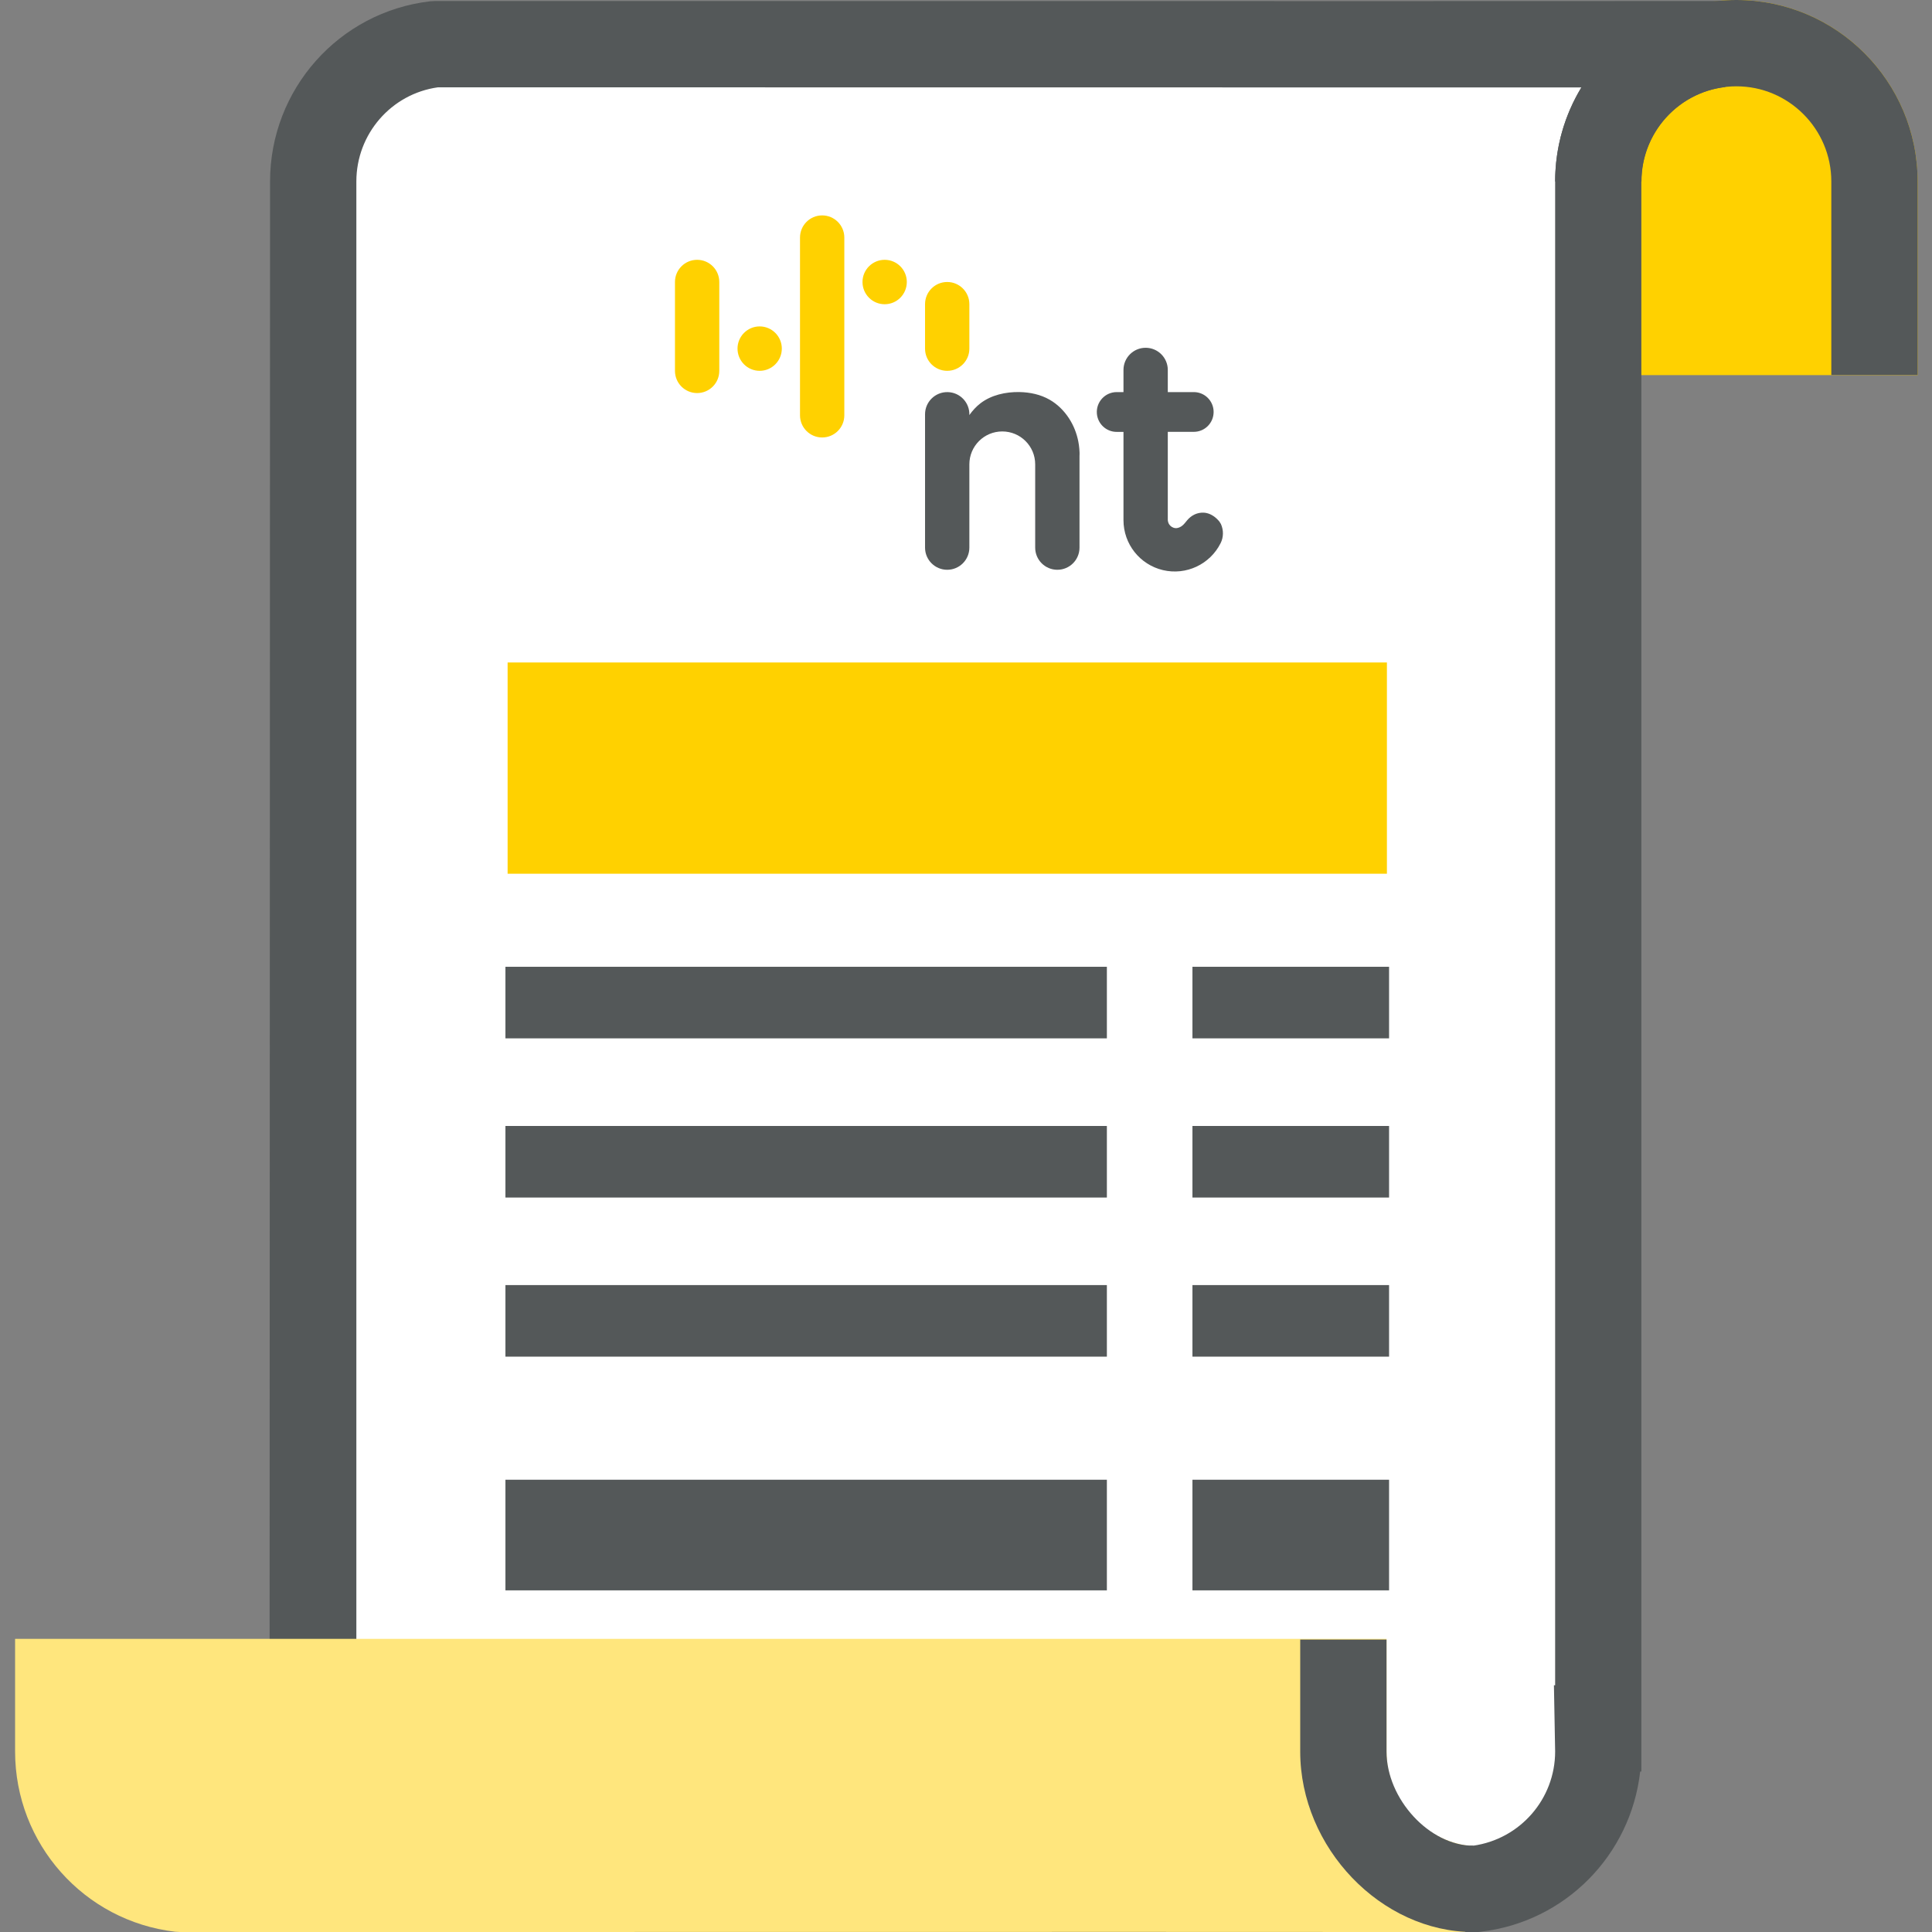 <svg width="96" height="96" viewBox="0 0 96 96" fill="none" xmlns="http://www.w3.org/2000/svg">
<rect x="0" y="0" width="96" height="96" fill="#808080" stroke="none"/>
<g clip-path="url(#clip0_2370_365360)">
<path d="M79.42 16.495V9.018C79.42 5.22 82.49 2.145 86.281 2.145C90.071 2.145 93.142 5.22 93.142 9.018V16.495H79.42Z" fill="#FFD100"/>
<path d="M95.286 18.639H77.275V9.018C77.273 4.046 81.314 0 86.281 0C91.248 0 95.286 4.046 95.286 9.018V18.639ZM81.561 14.35H90.995V9.018C90.995 6.41 88.879 4.289 86.278 4.289C83.677 4.289 81.561 6.41 81.561 9.018V14.35Z" fill="#FFD100"/>
<path d="M79.421 9.02V85.885H79.4L79.421 87.032C79.421 90.559 76.753 93.46 73.338 93.857C71.47 93.857 12.527 93.844 9.475 93.857C12.889 93.46 15.54 90.559 15.54 87.032V85.465H15.566V9.02C15.566 5.493 18.214 2.589 21.628 2.195C23.494 2.195 82.437 2.208 85.487 2.195C82.072 2.589 79.421 5.493 79.421 9.02Z" fill="white"/>
<path d="M73.46 96.001H69.631C31.463 95.993 11.227 95.996 9.482 96.001L9.227 91.728C11.603 91.451 13.395 89.432 13.395 87.032L13.419 9.019C13.419 4.439 16.841 0.591 21.378 0.064L21.623 0.051H25.325C63.49 0.059 83.728 0.056 85.471 0.051L85.726 4.326C83.35 4.6 81.558 6.619 81.558 9.019V88.026H81.5C81.033 92.171 77.783 95.497 73.58 95.985L73.46 96.001ZM26.804 91.707C36.819 91.707 51.117 91.71 69.631 91.712H73.199C75.529 91.386 77.274 89.393 77.274 87.032L77.214 83.74H77.274V9.019C77.274 7.316 77.749 5.712 78.576 4.345C69.5 4.347 51.691 4.345 25.325 4.339H21.759C19.442 4.663 17.707 6.656 17.707 9.019V87.609H17.666C17.572 89.098 17.115 90.494 16.38 91.707C19.082 91.707 22.557 91.707 26.804 91.707Z" fill="#545859"/>
<path d="M68.897 87.032V81.434H0.75V87.032C0.75 91.61 4.173 95.46 8.709 95.987L8.957 96.001H12.659C50.829 95.993 71.064 95.995 72.807 96.001L73.063 91.728C70.689 91.451 68.897 89.432 68.897 87.032Z" fill="#FFE67D"/>
<path d="M95.286 18.634H90.997V9.018C90.997 6.41 88.881 4.289 86.281 4.289C83.68 4.289 81.564 6.41 81.564 9.018H77.275C77.273 4.046 81.314 0 86.281 0C91.248 0 95.286 4.046 95.286 9.018V18.634Z" fill="#545859"/>
<path d="M73.211 96.002C68.627 96.002 64.607 91.81 64.607 87.033V81.469H68.896V87.033C68.896 89.394 71.033 91.713 73.211 91.713V96.002Z" fill="#545859"/>
<path d="M60.651 26.991C60.122 28.045 58.937 28.6 57.787 28.329C56.637 28.058 55.825 27.03 55.825 25.848V21.46H55.489C54.98 21.463 54.542 21.069 54.503 20.545C54.461 19.971 54.915 19.483 55.489 19.483H55.825V18.382C55.825 17.774 56.318 17.281 56.926 17.281C57.534 17.281 58.027 17.774 58.027 18.382V19.483H59.318C59.864 19.483 60.304 19.924 60.304 20.469C60.304 21.017 59.864 21.458 59.318 21.458H58.027V25.848C58.035 25.921 58.056 25.994 58.095 26.054C58.163 26.161 58.285 26.234 58.41 26.242C58.536 26.25 58.663 26.192 58.76 26.109C58.851 26.033 58.919 25.934 58.995 25.846C59.091 25.733 59.209 25.637 59.342 25.572C59.522 25.483 59.736 25.452 59.931 25.488C60.192 25.538 60.427 25.712 60.591 25.916C60.62 25.958 60.644 25.997 60.667 26.039C60.805 26.346 60.8 26.696 60.651 26.991Z" fill="#545859"/>
<path d="M53.64 22.546V27.211C53.64 27.819 53.147 28.312 52.539 28.312C51.931 28.312 51.438 27.819 51.438 27.211V23.073C51.438 22.168 50.705 21.438 49.802 21.438C48.897 21.438 48.167 22.171 48.167 23.073V27.211C48.167 27.819 47.673 28.312 47.066 28.312C46.458 28.312 45.965 27.819 45.965 27.211V20.585C45.965 19.969 46.471 19.473 47.087 19.484C47.702 19.494 48.19 20.008 48.167 20.624V20.585V20.624C48.323 20.405 48.508 20.201 48.722 20.037C49.254 19.63 49.967 19.468 50.658 19.481C51.187 19.492 51.707 19.604 52.153 19.86C52.539 20.079 52.87 20.407 53.115 20.783C53.345 21.133 53.499 21.526 53.58 21.933C53.627 22.173 53.647 22.419 53.645 22.664" fill="#545859"/>
<path d="M45.059 14.011C45.059 14.621 44.569 15.117 43.958 15.117C43.348 15.117 42.857 14.621 42.857 14.011C42.857 13.408 43.348 12.91 43.958 12.91C44.569 12.91 45.059 13.406 45.059 14.011Z" fill="#FFD100"/>
<path d="M38.848 17.32C38.848 17.93 38.355 18.426 37.747 18.426C37.137 18.426 36.647 17.93 36.647 17.32C36.647 16.717 37.137 16.219 37.747 16.219C38.355 16.219 38.848 16.714 38.848 17.32Z" fill="#FFD100"/>
<path d="M47.066 18.426C46.458 18.426 45.965 17.933 45.965 17.325V15.113C45.965 14.505 46.458 14.012 47.066 14.012C47.673 14.012 48.167 14.505 48.167 15.113V17.325C48.167 17.933 47.673 18.426 47.066 18.426Z" fill="#FFD100"/>
<path d="M40.853 21.738C40.245 21.738 39.752 21.245 39.752 20.637V11.804C39.752 11.196 40.245 10.703 40.853 10.703C41.461 10.703 41.954 11.196 41.954 11.804V20.637C41.954 21.245 41.461 21.738 40.853 21.738Z" fill="#FFD100"/>
<path d="M34.64 19.531C34.032 19.531 33.539 19.038 33.539 18.43V14.011C33.539 13.403 34.032 12.91 34.64 12.91C35.248 12.91 35.741 13.403 35.741 14.011V18.43C35.741 19.038 35.248 19.531 34.64 19.531Z" fill="#FFD100"/>
<path d="M68.915 32.918H25.223V43.415H68.915V32.918Z" fill="#FFD100"/>
<path d="M55 48.039H25.115V51.595H55V48.039Z" fill="#545859"/>
<path d="M69.022 48.039H59.252V51.595H69.022V48.039Z" fill="#545859"/>
<path d="M55 55.949H25.115V59.505H55V55.949Z" fill="#545859"/>
<path d="M69.022 55.949H59.252V59.505H69.022V55.949Z" fill="#545859"/>
<path d="M55 63.855H25.115V67.411H55V63.855Z" fill="#545859"/>
<path d="M69.022 63.855H59.252V67.411H69.022V63.855Z" fill="#545859"/>
<path d="M55 73.527H25.115V79.024H55V73.527Z" fill="#545859"/>
<path d="M69.022 73.527H59.252V79.024H69.022V73.527Z" fill="#545859"/>
</g>
<defs>
<clipPath id="clip0_2370_365360">
<rect width="96" height="96" fill="white"/>
</clipPath>
</defs>
</svg>

